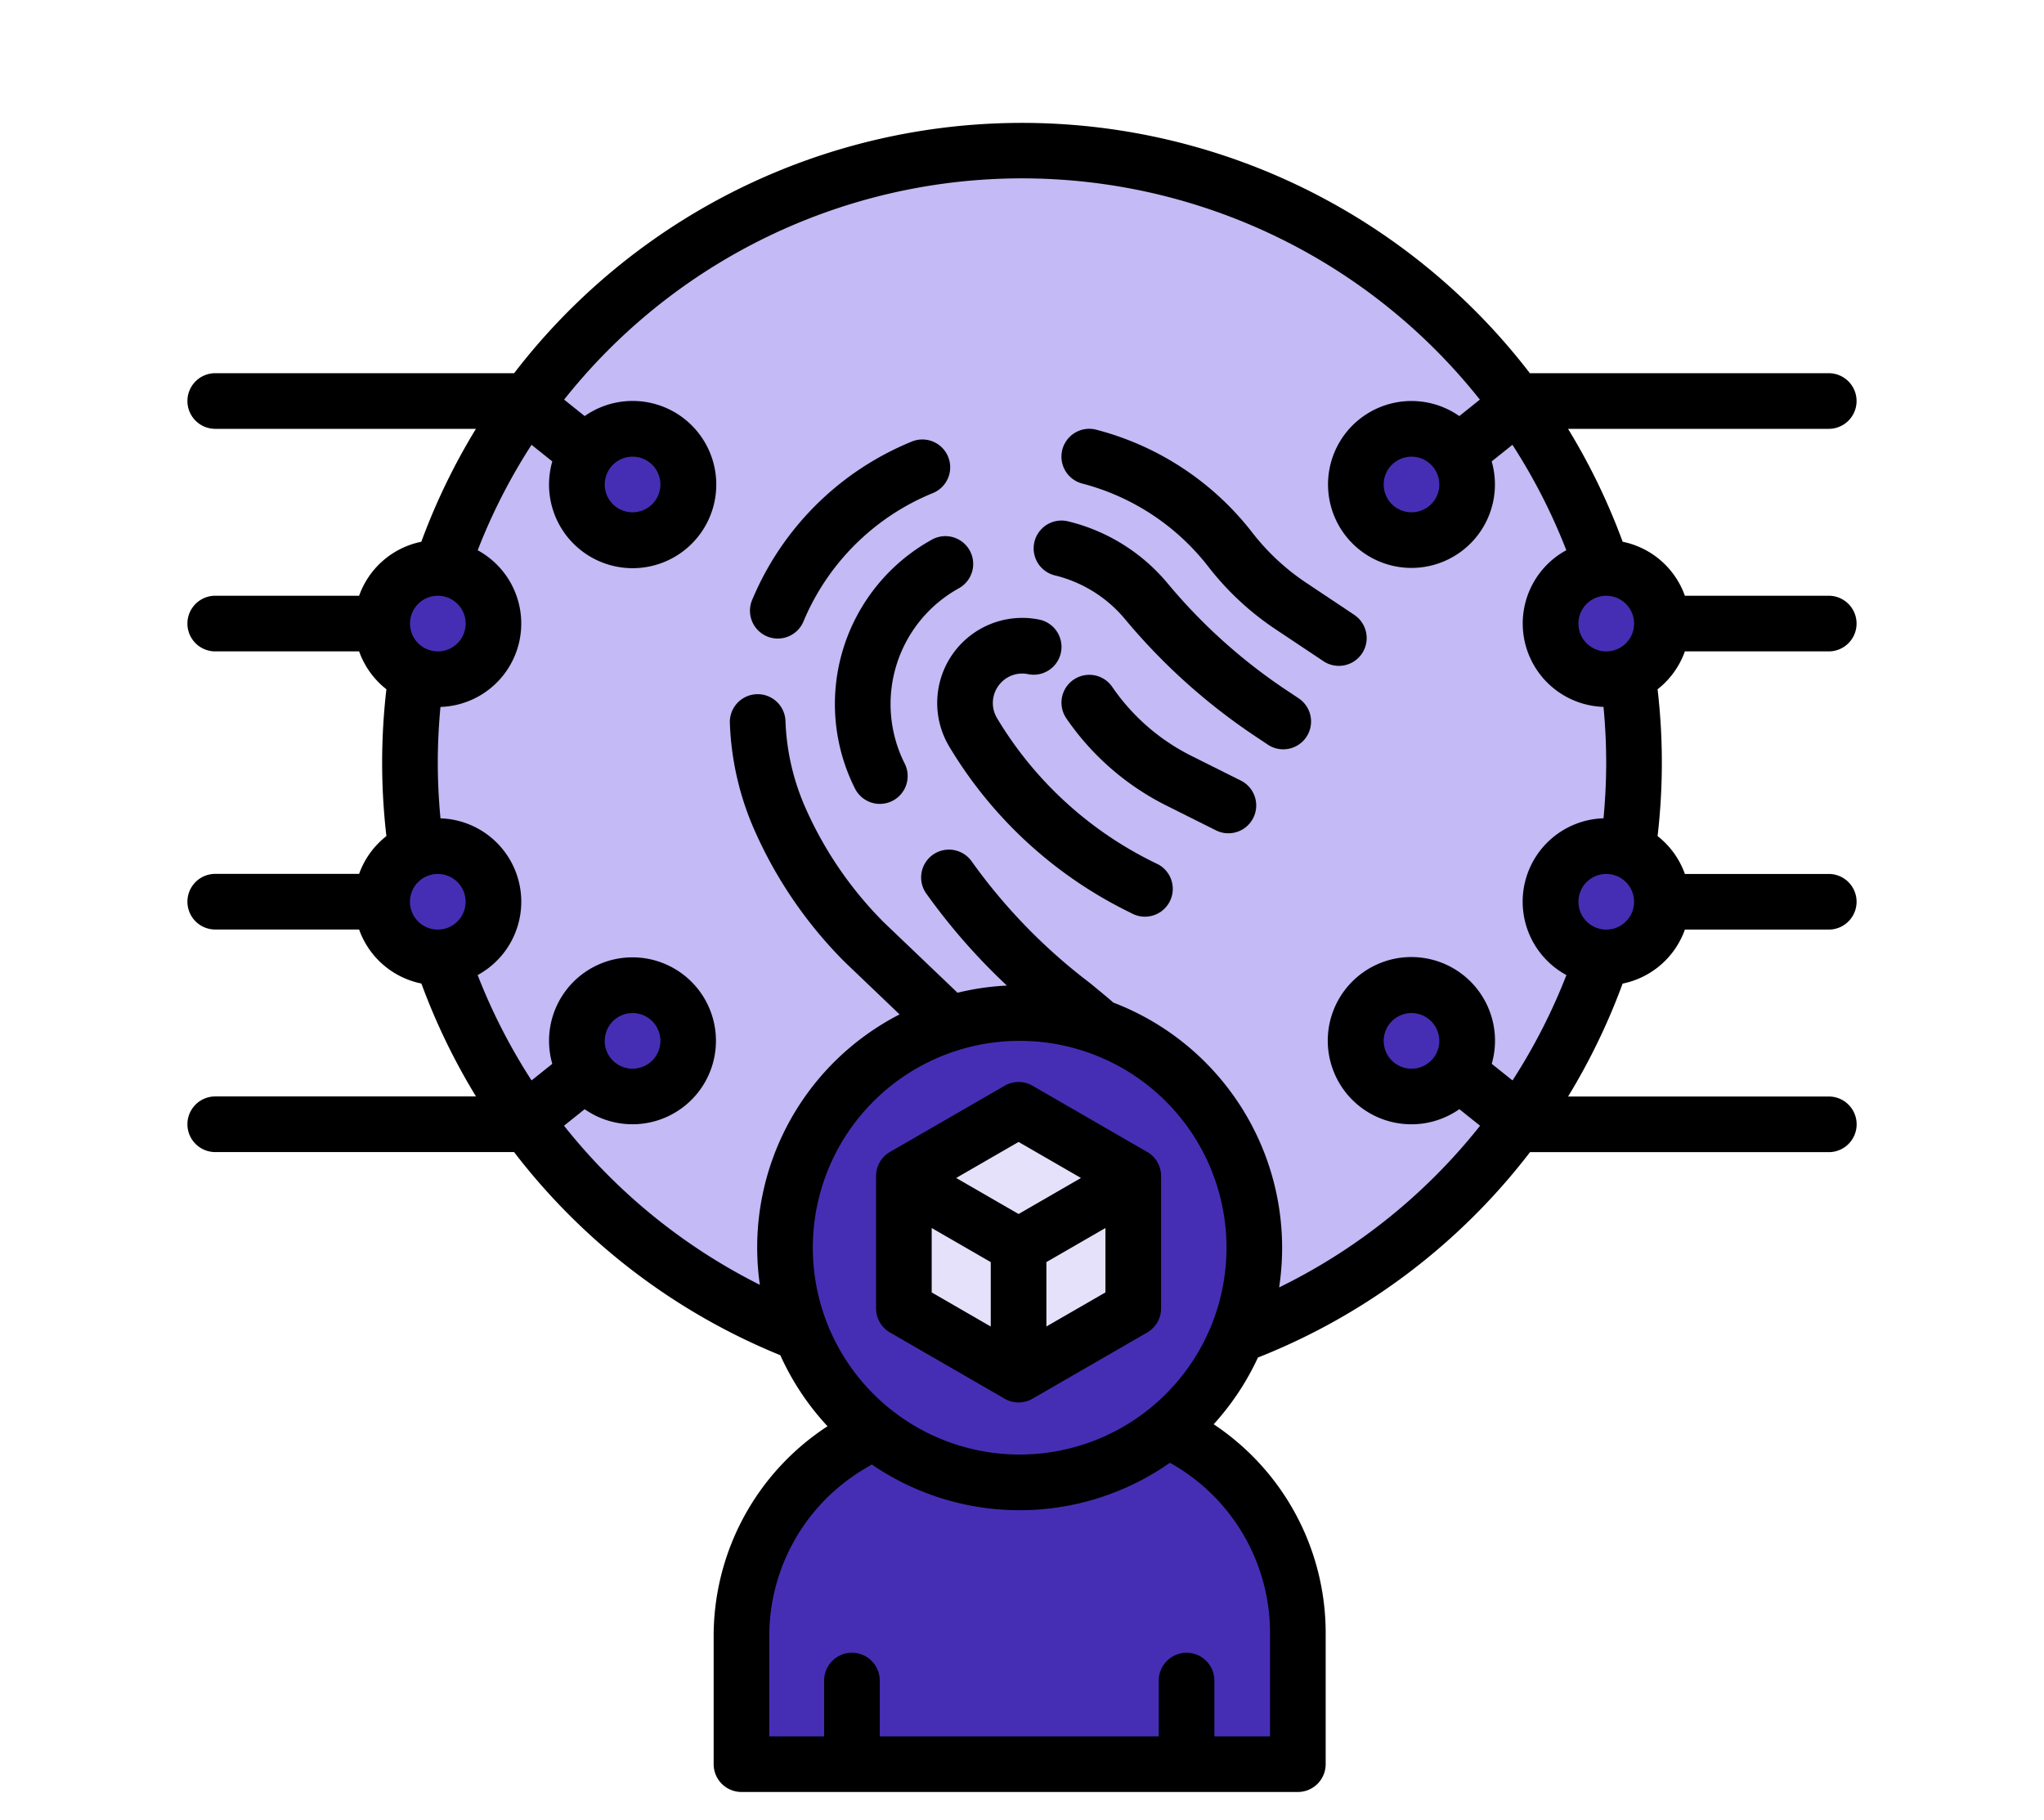 <svg xmlns="http://www.w3.org/2000/svg" xmlns:xlink="http://www.w3.org/1999/xlink" width="146" height="130" viewBox="0 0 146 130"><defs><clipPath id="a"><rect width="146" height="130" transform="translate(-3551 -6996)" fill="#fff" stroke="#707070" stroke-width="1"/></clipPath></defs><g transform="translate(3551 6996)" clip-path="url(#a)"><g transform="translate(-3553.613 -7003.228)"><path d="M175.326,415.063v-9.193A15.806,15.806,0,0,1,183,392.316l2.262-1.357h19.871a15.805,15.805,0,0,1,9.936,14.675v9.429Z" transform="translate(-119.751 -281.824)" fill="#462eb4"/><circle cx="43.469" cy="43.469" r="43.469" transform="translate(32.144 18.483)" fill="#c4baf5"/><g transform="translate(30.149 38.098)"><circle cx="3.735" cy="3.735" r="3.735" transform="translate(69.548 40.288)" fill="#462eb4"/><circle cx="3.735" cy="3.735" r="3.735" transform="translate(83.458 29.806)" fill="#462eb4"/><circle cx="3.735" cy="3.735" r="3.735" transform="translate(83.458 9.934)" fill="#462eb4"/><circle cx="3.735" cy="3.735" r="3.735" transform="translate(69.548 0)" fill="#462eb4"/><circle cx="3.735" cy="3.735" r="3.735" transform="translate(13.91 0)" fill="#462eb4"/><circle cx="3.735" cy="3.735" r="3.735" transform="translate(0 9.934)" fill="#462eb4"/><circle cx="3.735" cy="3.735" r="3.735" transform="translate(0 29.807)" fill="#462eb4"/><circle cx="3.735" cy="3.735" r="3.735" transform="translate(13.91 39.991)" fill="#462eb4"/></g><circle cx="16.761" cy="16.761" r="16.761" transform="translate(58.684 79.587)" fill="#462eb4"/><path d="M222.022,318.863l0,0v9.46l8.192,4.73v-9.184Z" transform="translate(-154.846 -227.636)" fill="#e6e1fb"/><path d="M263.206,318.863l0,0v9.46l-8.192,4.73v-9.184Z" transform="translate(-179.649 -227.636)" fill="#e6e1fb"/><path d="M230.223,309.566l8.192-4.987v-.018l-8.192-4.73-8.188,4.727Z" transform="translate(-154.859 -213.331)" fill="#e6e1fb"/><path d="M186.293,113.653a16.875,16.875,0,0,1,4.552-2.761,1.987,1.987,0,0,0-1.5-3.682,20.925,20.925,0,0,0-11.411,11.322,1.987,1.987,0,1,0,3.67,1.526A16.954,16.954,0,0,1,186.293,113.653Z" transform="translate(-121.599 -68.444)"/><path d="M288.326,117.324,284.841,115A16.337,16.337,0,0,1,281,111.432a20.677,20.677,0,0,0-11.159-7.371,1.987,1.987,0,1,0-1.009,3.844,16.734,16.734,0,0,1,9.031,5.967,20.3,20.3,0,0,0,4.771,4.435l3.484,2.323a1.987,1.987,0,0,0,2.2-3.307Z" transform="translate(-188.919 -66.139)"/><path d="M247.346,175.971l-.441-.22a26.794,26.794,0,0,1-11.011-10.2,2.1,2.1,0,0,1,.316-2.568,2.076,2.076,0,0,1,1.906-.574,1.987,1.987,0,1,0,.785-3.9,6.076,6.076,0,0,0-6.415,9.082A30.763,30.763,0,0,0,245.128,179.3l.441.221a1.987,1.987,0,0,0,1.778-3.555Z" transform="translate(-162.063 -107.026)"/><path d="M280.164,182.294l-3.549-1.774a14.941,14.941,0,0,1-5.635-4.915,1.987,1.987,0,1,0-3.28,2.244,18.919,18.919,0,0,0,7.138,6.225l3.549,1.775a1.987,1.987,0,1,0,1.777-3.555Z" transform="translate(-188.92 -119.311)"/><path d="M211.821,135.88a1.987,1.987,0,0,0-2.7-.772,13.418,13.418,0,0,0-5.5,17.767,1.987,1.987,0,1,0,3.554-1.778,9.452,9.452,0,0,1,3.872-12.515A1.987,1.987,0,0,0,211.821,135.88Z" transform="translate(-139.944 -89.335)"/><path d="M278.339,143.114l-.942-.628a39.583,39.583,0,0,1-8.457-7.6,13.354,13.354,0,0,0-7.127-4.451,1.987,1.987,0,0,0-.946,3.86,9.407,9.407,0,0,1,5.02,3.135,43.559,43.559,0,0,0,9.305,8.362l.942.628a1.987,1.987,0,0,0,2.2-3.307Z" transform="translate(-182.907 -85.968)"/><path d="M122.961,53.755h10.277a1.987,1.987,0,1,0,0-3.974H122.961a5.982,5.982,0,0,0-4.444-3.857,45.719,45.719,0,0,0-3.9-8.065h18.621a1.987,1.987,0,1,0,0-3.974H111.89a45.742,45.742,0,0,0-72.554,0H17.987a1.987,1.987,0,0,0,0,3.974H36.608a45.722,45.722,0,0,0-3.9,8.065,5.982,5.982,0,0,0-4.444,3.857H17.987a1.987,1.987,0,0,0,0,3.974H28.264a5.985,5.985,0,0,0,1.949,2.705,45.4,45.4,0,0,0,0,10.487,5.988,5.988,0,0,0-1.949,2.7H17.987a1.987,1.987,0,1,0,0,3.974H28.264a5.982,5.982,0,0,0,4.448,3.858,45.8,45.8,0,0,0,3.9,8.065H17.987a1.987,1.987,0,0,0,0,3.974H39.333A45.665,45.665,0,0,0,58.35,104.028a18.8,18.8,0,0,0,3.372,5.074,17.889,17.889,0,0,0-8.134,14.942v9.194a1.987,1.987,0,0,0,1.987,1.987H95.317a1.987,1.987,0,0,0,1.987-1.987V123.81a17.9,17.9,0,0,0-8-14.85,18.811,18.811,0,0,0,3.161-4.766A45.618,45.618,0,0,0,111.9,89.523h21.343a1.987,1.987,0,0,0,0-3.974H114.62a45.83,45.83,0,0,0,3.894-8.065,5.982,5.982,0,0,0,4.448-3.858h10.277a1.987,1.987,0,0,0,0-3.974H122.961a5.985,5.985,0,0,0-1.949-2.705,45.364,45.364,0,0,0,0-10.486,5.985,5.985,0,0,0,1.949-2.705ZM33.884,49.781A1.987,1.987,0,1,1,31.9,51.768a1.987,1.987,0,0,1,1.987-1.987Zm0,23.845a1.987,1.987,0,1,1,1.987-1.987,1.987,1.987,0,0,1-1.987,1.987ZM93.329,123.81v7.441H89.355v-3.984a1.987,1.987,0,0,0-3.974,0v3.984H65.454v-3.984a1.987,1.987,0,0,0-3.974,0v3.984H57.562v-7.206A13.889,13.889,0,0,1,64.271,112.2l.612-.368a18.694,18.694,0,0,0,21.293-.121,13.9,13.9,0,0,1,7.153,12.1ZM75.445,111.122A14.774,14.774,0,1,1,90.22,96.348a14.774,14.774,0,0,1-14.774,14.774ZM114.5,76.875a41.821,41.821,0,0,1-3.85,7.526l-1.484-1.187a5.973,5.973,0,1,0-2.313,3.239l1.479,1.184A41.617,41.617,0,0,1,93.979,99.185,18.753,18.753,0,0,0,82.125,78.836c-.087-.108-1.654-1.388-1.654-1.388l-.043-.034a40.292,40.292,0,0,1-8.415-8.667,1.987,1.987,0,0,0-3.234,2.31,44.258,44.258,0,0,0,5.756,6.568,18.672,18.672,0,0,0-3.527.512l-5.244-5.008a27.053,27.053,0,0,1-5.6-8.157,16.809,16.809,0,0,1-1.446-6.245,1.987,1.987,0,0,0-3.972.145,20.763,20.763,0,0,0,1.786,7.713,31.014,31.014,0,0,0,6.433,9.368l.033.032,3.871,3.7A18.709,18.709,0,0,0,56.889,99,41.67,41.67,0,0,1,42.9,87.635l1.475-1.18a5.961,5.961,0,1,0-2.313-3.239L40.581,84.4a41.754,41.754,0,0,1-3.85-7.526,5.959,5.959,0,0,0-2.655-11.193c-.125-1.32-.193-2.652-.193-3.979s.067-2.659.192-3.979a5.959,5.959,0,0,0,2.658-11.191A41.67,41.67,0,0,1,40.58,39l1.483,1.186a5.973,5.973,0,1,0,2.313-3.239l-1.468-1.175a41.741,41.741,0,0,1,65.409,0l-1.468,1.175a5.961,5.961,0,1,0,2.313,3.239L110.644,39a41.661,41.661,0,0,1,3.848,7.528,5.959,5.959,0,0,0,2.658,11.191c.124,1.32.191,2.652.191,3.979s-.067,2.659-.191,3.979A5.959,5.959,0,0,0,114.5,76.875Zm-9.077,4.7a1.987,1.987,0,1,1-1.987-1.987A1.987,1.987,0,0,1,105.419,81.574Zm-59.613,0a1.987,1.987,0,1,1,1.987,1.987A1.987,1.987,0,0,1,45.806,81.574Zm0-39.742a1.987,1.987,0,1,1,1.987,1.987A1.987,1.987,0,0,1,45.806,41.832Zm59.613,0a1.987,1.987,0,1,1-1.987-1.987A1.987,1.987,0,0,1,105.419,41.832Zm11.923,31.794a1.987,1.987,0,1,1,1.987-1.987,1.987,1.987,0,0,1-1.987,1.987Zm0-19.871a1.987,1.987,0,1,1,1.987-1.987,1.987,1.987,0,0,1-1.987,1.987Z" transform="translate(0)"/><path d="M233.4,296.825l-8.192-4.731a1.987,1.987,0,0,0-1.987,0l-8.192,4.73a1.987,1.987,0,0,0-.994,1.721V308a1.987,1.987,0,0,0,.993,1.721l8.192,4.73a1.987,1.987,0,0,0,1.987,0l8.192-4.729a1.987,1.987,0,0,0,.994-1.721v-9.46a1.987,1.987,0,0,0-.993-1.721Zm-11.173,12.469-4.218-2.435v-4.6l4.218,2.435Zm1.987-8.037-4.457-2.573,4.457-2.573,4.457,2.573Zm6.205,5.6-4.218,2.435v-4.6l4.218-2.435Z" transform="translate(-148.846 -207.316)"/></g></g></svg>